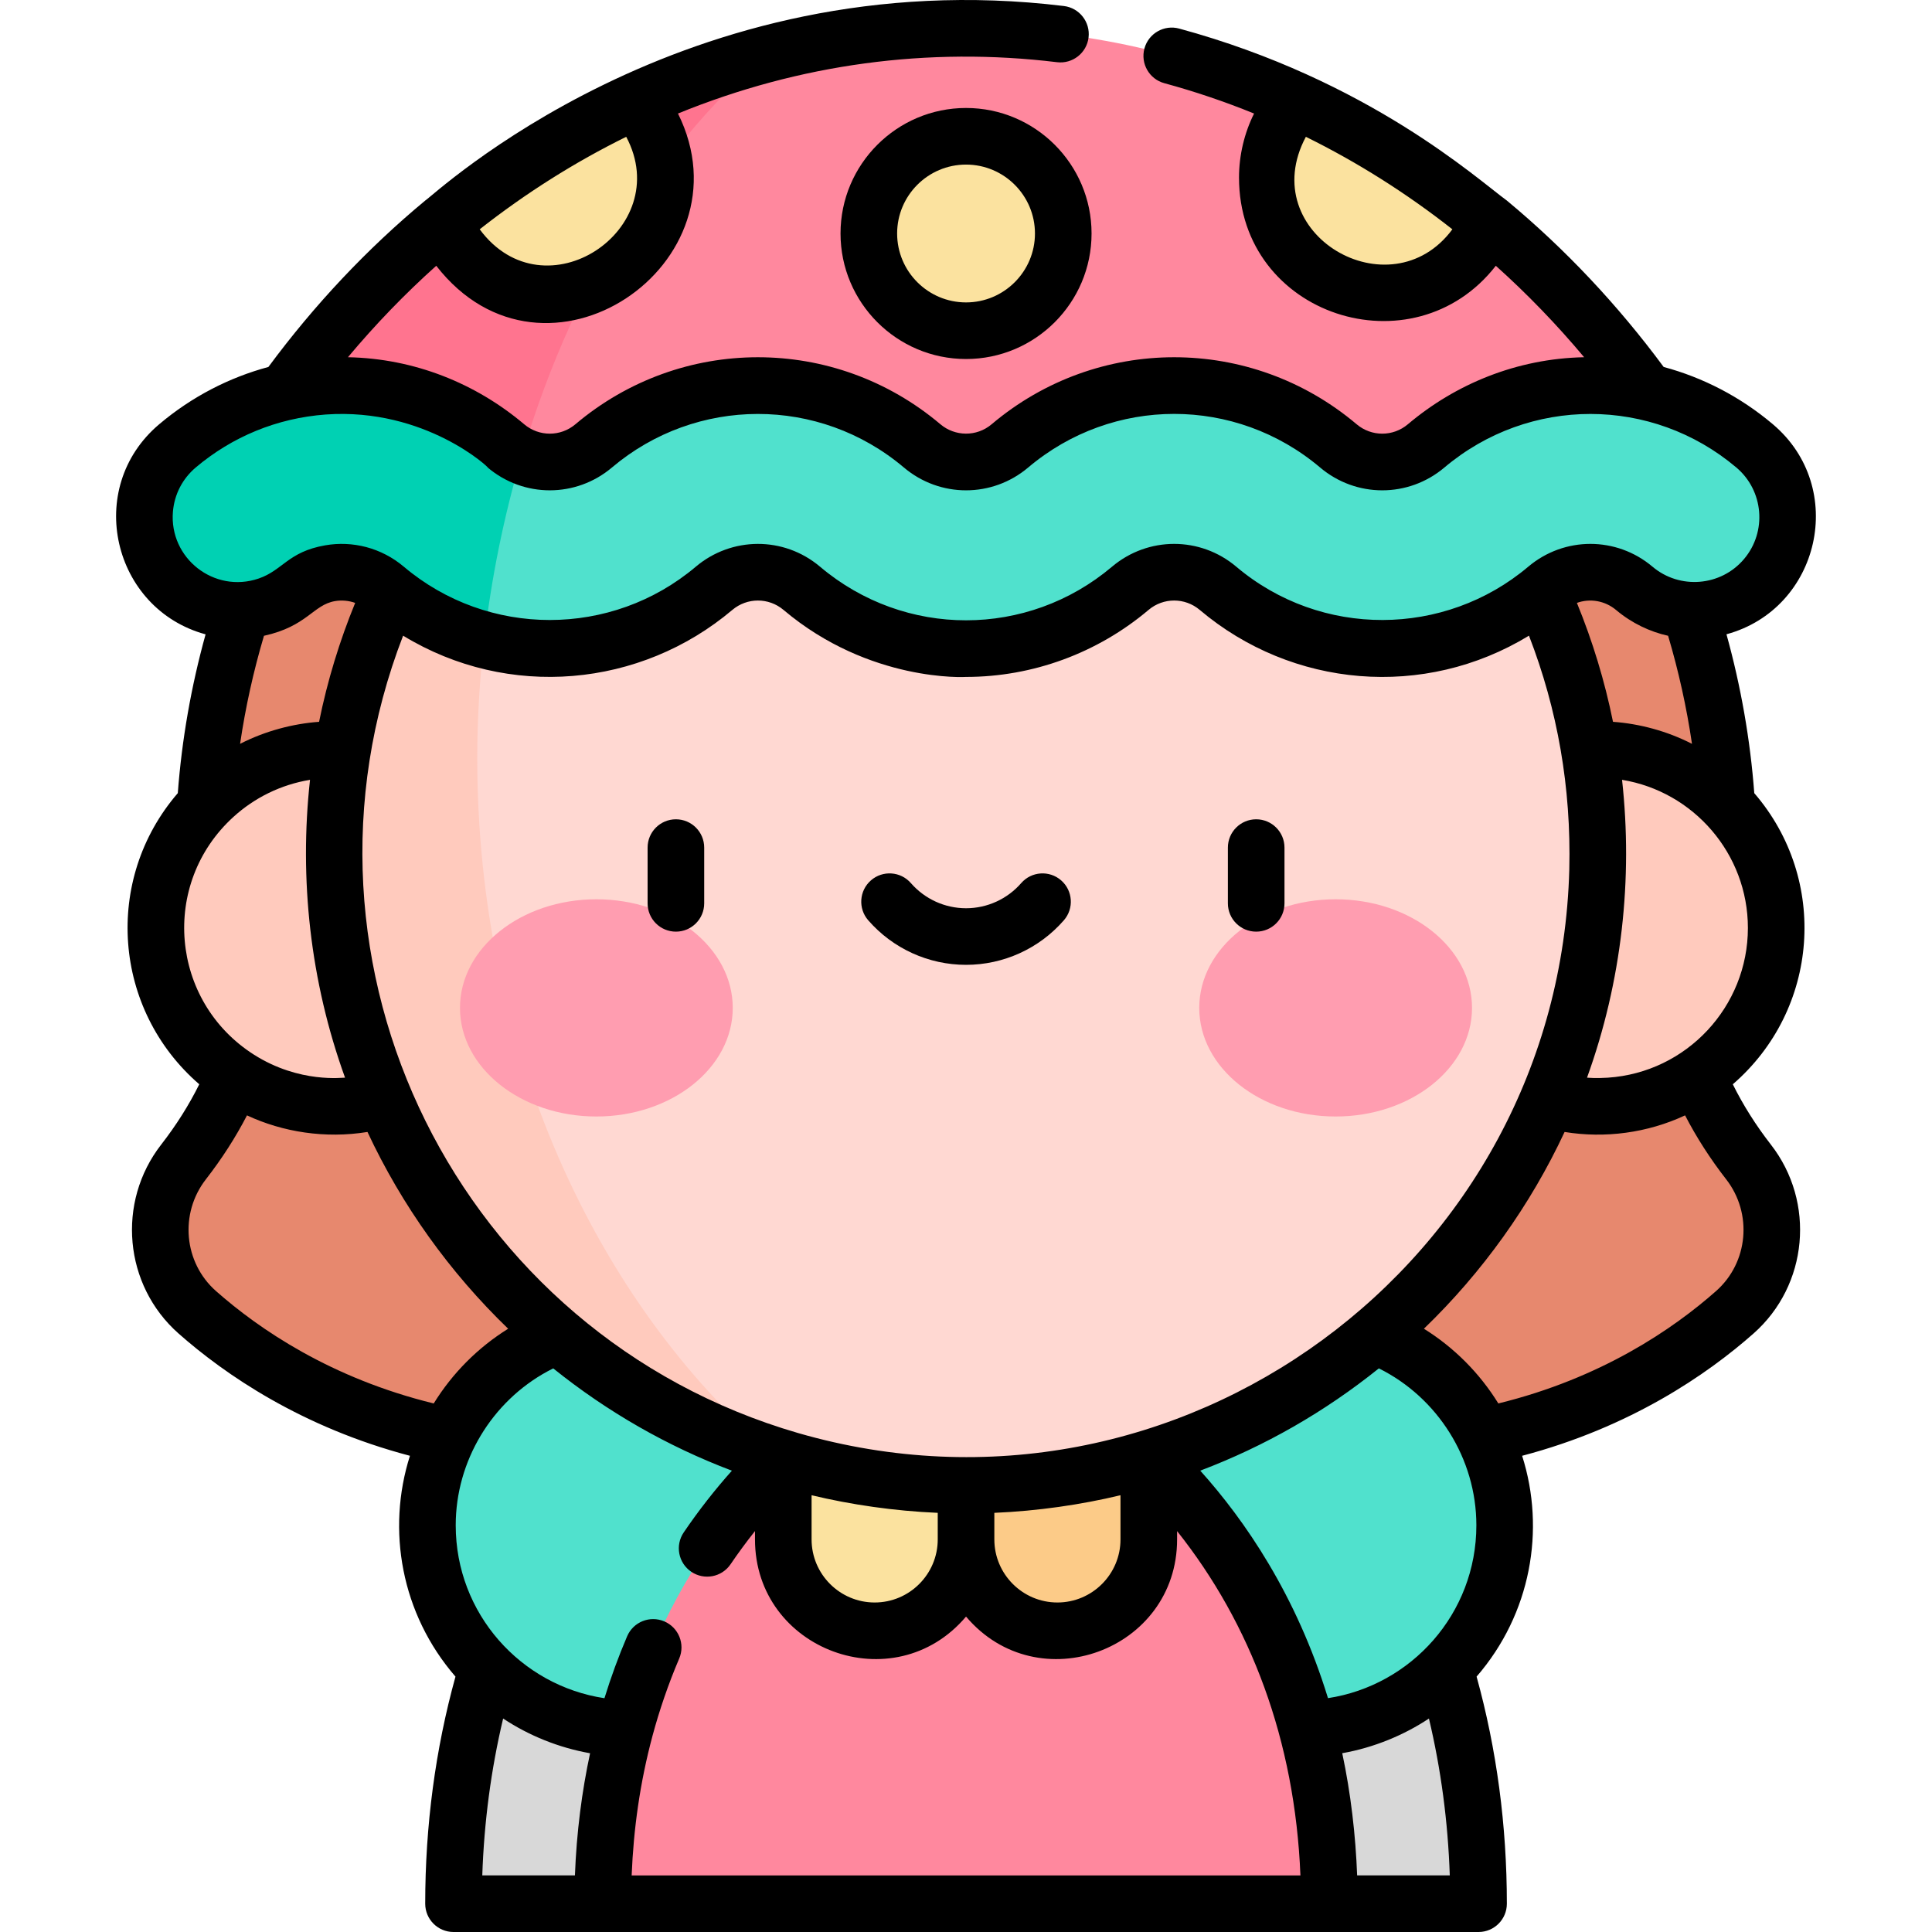 <svg id="Capa_1" enable-background="new 0 0 512 512" height="512" viewBox="0 0 512 512" width="512" xmlns="http://www.w3.org/2000/svg"><g><g><path d="m109.22 264.314h-41.724s-.762 20.339-18.862 43.605c-9.453 12.152-7.908 29.647 3.629 39.842 15.935 14.081 41.923 30.33 79.877 34.887l42.981-31.725v-32.33z" fill="#e7886e"/><path d="m402.779 264.314h41.724s.762 20.339 18.862 43.605c9.453 12.152 7.908 29.647-3.629 39.842-15.935 14.081-41.923 30.33-79.877 34.887l-42.98-31.725v-32.33z" fill="#e7886e"/><path d="m165.669 458.053-36.596-15.736c-5.875 19.681-8.898 40.586-8.898 62.184h39.536z" fill="#d8d8d8"/><path d="m346.331 458.053 36.596-15.736c5.875 19.681 8.898 40.586 8.898 62.184h-39.536z" fill="#d8d8d8"/><circle cx="167.135" cy="404.211" fill="#50e1cd" r="53.879"/><circle cx="344.865" cy="404.211" fill="#50e1cd" r="53.879"/><path d="m207.592 386.459c-16.125 15.162-47.882 53.243-47.882 118.041h192.579c0-64.797-31.756-102.879-47.882-118.041z" fill="#ff889e"/><path d="m447.813 161.707c6.615 20.582 10.209 42.295 10.209 64.441h-404.043c0-22.146 3.593-43.859 10.209-64.44v-24.676h380.932z" fill="#e7886e"/><g><circle cx="423.428" cy="245.916" fill="#ffcabd" r="47.276"/></g><path d="m207.568 366.691v41.267c0 13.374 10.842 24.216 24.216 24.216 13.374 0 24.216-10.842 24.216-24.216v-41.267z" fill="#fbe29f"/><path d="m304.432 366.691v41.267c0 13.374-10.842 24.216-24.216 24.216-13.374 0-24.216-10.842-24.216-24.216v-41.267z" fill="#fccb88"/><path d="m322.782 155.906c-6.737-5.693-16.519-5.693-23.258 0-12.608 10.654-28.068 15.981-43.523 15.982-15.459.001-30.913-5.326-43.525-15.983-6.738-5.693-16.519-5.694-23.257 0-24.786 20.943-60.564 21.289-85.729 1.067-9.58 21.086-14.918 44.507-14.918 69.176 0 92.468 74.96 167.428 167.428 167.428s167.428-74.96 167.428-167.428c0-24.669-5.338-48.091-14.918-69.177-25.164 20.223-60.944 19.877-85.728-1.065z" fill="#ffd8d2"/><path d="m394.523 58.906c16.585 13.758 31.352 29.81 43.855 47.581l6.741 30.541h-380.936l9.439-30.541c12.503-17.771 27.27-33.823 43.855-47.581l50.961-32.142c26.964-12.335 56.546-19.264 87.562-19.264s60.598 6.929 87.562 19.264z" fill="#ff889e"/><path d="m203.244 14.335c-11.994 3.147-23.628 7.315-34.806 12.429l-50.961 32.142c-16.585 13.759-31.352 29.81-43.855 47.581l-9.439 30.541h69.788c10.763-46.18 33.36-91.731 69.273-122.693z" fill="#ff748f"/><path d="m205.186 385.715c-47.595-40.836-78.709-108.398-78.709-184.845 0-10.17.613-20.662 1.839-31.296-8.838-2.369-17.307-6.56-24.826-12.603-5.949 13.094-10.259 27.09-12.674 41.725-.736-.036-1.482-.057-2.244-.057-26.11 0-47.276 21.166-47.276 47.276s21.166 47.276 47.276 47.276c4.868 0 9.215-.738 13.069-2.104 18.894 44.848 56.757 79.741 103.545 94.628z" fill="#ffcabd"/><path d="m256 171.888c-15.459.001-30.913-5.326-43.525-15.983-6.738-5.693-16.519-5.694-23.257 0-25.22 21.31-61.83 21.311-87.05 0-6.738-5.693-16.519-5.693-23.257 0-10.423 8.81-26.015 7.498-34.822-2.926-8.808-10.424-7.498-26.014 2.926-34.822 25.219-21.31 61.829-21.31 87.049 0 6.738 5.693 16.519 5.694 23.257 0 25.22-21.31 61.83-21.31 87.05 0 6.739 5.694 16.52 5.694 23.257 0 25.219-21.31 61.828-21.311 87.05 0 6.738 5.694 16.52 5.693 23.256 0 25.22-21.309 61.829-21.31 87.05 0 10.424 8.808 11.734 24.398 2.927 34.822-8.808 10.422-24.398 11.734-34.821 2.927-6.739-5.694-16.52-5.692-23.259 0-25.218 21.31-61.829 21.309-87.048 0-6.737-5.693-16.519-5.693-23.258 0-12.609 10.653-28.069 15.981-43.525 15.982z" fill="#50e1cd"/><g fill="#fbe29f"><path d="m176.158 47.046c0 16.872-13.669 30.541-30.541 30.541-12.661 0-23.514-7.7-28.14-18.681 15.518-12.889 32.637-23.771 50.961-32.142 4.804 5.396 7.72 12.493 7.72 20.282z"/><path d="m394.523 58.906c-4.626 10.981-15.478 18.681-28.139 18.681-16.872 0-30.541-13.669-30.541-30.541 0-7.789 2.916-14.885 7.719-20.282 18.324 8.371 35.443 19.254 50.961 32.142z"/><circle cx="256" cy="61.874" r="25.764"/></g><path d="m138.254 120.808c-1.48-.674-2.892-1.554-4.189-2.65-25.219-21.31-61.829-21.31-87.049 0-10.424 8.808-11.734 24.398-2.926 34.822 8.807 10.424 24.398 11.736 34.822 2.926 6.738-5.693 16.519-5.693 23.257 0 7.842 6.626 16.785 11.189 26.145 13.695 1.859-16.139 5.15-32.606 9.94-48.793z" fill="#00d1b3"/><g><g><g><ellipse cx="158.043" cy="267.101" fill="#ff9db0" rx="36.144" ry="28.783"/></g><g><ellipse cx="353.957" cy="267.101" fill="#ff9db0" rx="36.144" ry="28.783"/></g></g></g></g><g><path d="m179.12 246.897c4.142 0 7.5-3.358 7.5-7.5v-14.775c0-4.142-3.358-7.5-7.5-7.5s-7.5 3.358-7.5 7.5v14.775c0 4.142 3.358 7.5 7.5 7.5z"/><path d="m332.902 246.897c4.142 0 7.5-3.358 7.5-7.5v-14.775c0-4.142-3.358-7.5-7.5-7.5s-7.5 3.358-7.5 7.5v14.775c0 4.142 3.358 7.5 7.5 7.5z"/><path d="m256.011 255.692c9.937 0 19.387-4.304 25.926-11.808 2.721-3.123 2.396-7.86-.727-10.581-3.122-2.721-7.86-2.396-10.581.727-3.69 4.234-9.018 6.663-14.618 6.663s-10.928-2.429-14.618-6.663c-2.722-3.123-7.459-3.448-10.581-.727-3.123 2.721-3.448 7.459-.727 10.581 6.539 7.504 15.989 11.808 25.926 11.808z"/><path d="m256.011 28.616c-18.341 0-33.263 14.922-33.263 33.263s14.922 33.263 33.263 33.263c18.342 0 33.263-14.922 33.263-33.263s-14.922-33.263-33.263-33.263zm0 51.527c-10.07 0-18.263-8.193-18.263-18.263s8.193-18.263 18.263-18.263c10.071 0 18.263 8.193 18.263 18.263s-8.192 18.263-18.263 18.263z"/><path d="m469.833 112.433c-8.683-7.337-18.582-12.395-28.943-15.185-12.178-16.464-26.137-31.306-41.566-44.106-7.762-5.637-36.623-31.929-86.83-45.57-4-1.086-8.118 1.274-9.204 5.271s1.274 8.118 5.271 9.204c8.051 2.187 16.019 4.882 23.783 8.041-2.577 5.154-3.993 11.079-3.993 16.963 0 36.73 46.228 51.455 68.056 23.381 8.316 7.455 16.14 15.558 23.406 24.236-17.885.347-34.142 7.145-46.712 17.766-3.933 3.323-9.641 3.323-13.575-.001-28.024-23.679-68.706-23.68-96.731.001-3.985 3.369-9.716 3.258-13.574-.001-28.057-23.707-68.741-23.65-96.731 0-3.932 3.323-9.641 3.323-13.575 0-12.8-10.815-29.061-17.424-46.71-17.765 7.266-8.678 15.09-16.781 23.406-24.236 28.833 37.095 83.841-.561 64.06-40.349 32.185-13.137 66.345-17.748 100.457-13.599 4.11.495 7.85-2.428 8.351-6.539.5-4.112-2.428-7.85-6.539-8.351-100.999-12.285-167.245 50.442-169.239 51.545-.001.001-.002.002-.003.003-15.428 12.799-29.387 27.64-41.566 44.105-10.36 2.79-20.26 7.849-28.943 15.186-20.022 16.916-12.333 48.996 12.295 55.674-3.834 13.832-6.302 27.937-7.363 42.081-19.788 22.93-17.207 57.359 5.689 77.158-2.728 5.502-6.103 10.856-10.082 15.971-11.897 15.291-9.884 37.283 4.582 50.067 12.301 10.869 32.576 24.834 61.331 32.416-6.241 19.602-2.342 41.886 12.068 58.522-5.323 19.242-8.021 39.464-8.021 60.179 0 4.142 3.358 7.5 7.5 7.5h271.647c4.142 0 7.5-3.358 7.5-7.5 0-20.715-2.699-40.937-8.021-60.179 14.411-16.639 18.308-38.922 12.068-58.522 28.755-7.583 49.03-21.547 61.331-32.416 14.466-12.784 16.479-34.775 4.582-50.066-3.979-5.115-7.353-10.469-10.082-15.971 22.915-19.817 25.458-54.247 5.689-77.157-1.062-14.15-3.531-28.261-7.368-42.099 24.8-6.742 32.162-38.875 12.299-55.658zm-123.767-76.177c13.606 6.704 26.624 14.921 38.83 24.512-16.418 22.193-52.545 1.257-38.83-24.512zm-218.94 24.511c12.206-9.59 25.225-17.808 38.83-24.512 13.061 24.557-21.683 47.742-38.83 24.512zm314.94 107.72c2.798 9.428 4.914 19.005 6.329 28.638-6.615-3.398-13.934-5.336-20.934-5.838-2.17-10.732-5.403-21.377-9.564-31.513 3.443-1.249 7.44-.619 10.44 1.928 4.111 3.452 8.965 5.74 13.729 6.785zm-90.135 281.54c-8.405-27.409-22.103-47.222-33.851-60.29 17.091-6.472 32.957-15.555 47.332-27.103 15.523 7.707 25.841 23.849 25.841 41.579 0 23.463-17.296 42.454-39.322 45.814zm-179.008 9.974c0-.001 0-.001 0 0 1.796-6.686 4.183-13.701 7.075-20.475 1.626-3.81-.144-8.216-3.954-9.842h-.001c-.002-.001-.004-.002-.006-.003-3.809-1.626-8.216.143-9.842 3.953-2.281 5.343-4.283 10.817-6.009 16.408-22.165-3.346-39.417-22.41-39.417-45.828 0-17.058 9.58-32.787 24.351-40.804.102-.055.959-.511 1.489-.774 14.381 11.552 30.255 20.638 47.352 27.111-4.348 4.863-8.735 10.42-12.77 16.363-2.326 3.427-1.434 8.091 1.993 10.418.003.002.006.004.01.006h.001c3.425 2.321 8.089 1.436 10.417-1.997 1.893-2.791 4.176-5.912 6.468-8.789v2.213c0 29.415 36.863 42.994 55.931 20.449 19.071 22.548 55.931 8.96 55.931-20.449v-2.204c19.518 24.537 31.226 55.45 32.685 91.245h-177.233c.5-12.274 2.185-24.553 5.529-37.001zm-109.296-262.875c1.415-9.632 3.53-19.207 6.328-28.634 11.493-2.535 12.978-8.179 18.803-9.191h.001c1.804-.313 3.719-.125 5.366.473-4.13 10.066-7.374 20.679-9.565 31.514-6.893.493-14.298 2.429-20.933 5.838zm130.445-35.488c3.919-3.312 9.631-3.332 13.574 0 22.828 19.289 48.466 17.772 48.366 17.754 17.641-.001 34.816-6.306 48.362-17.753 3.935-3.324 9.644-3.325 13.577 0 24.464 20.675 59.455 23.76 87.242 6.82 7.597 19.607 11.205 40.281 10.687 61.931-2.723 104.164-103.5 178.558-204.4 149.373-89.911-26.107-138.456-123.966-104.651-211.304 27.927 17.026 62.944 13.704 87.243-6.821zm102.871 234.611v11.71c0 9.217-7.499 16.716-16.716 16.716s-16.716-7.498-16.716-16.716v-7.041c11.437-.486 22.981-2.148 33.432-4.669zm-48.432 11.711c0 9.217-7.499 16.716-16.716 16.716s-16.716-7.498-16.716-16.716v-11.71c10.402 2.505 21.962 4.182 33.432 4.669zm-202.683-272.365c.385-4.581 2.531-8.737 6.042-11.704 9.629-8.137 21.492-13.089 34.447-14.042 26.575-1.888 43.782 14.532 42.92 14.043 9.561 8.078 23.413 8.049 32.937 0 22.321-18.863 54.903-18.982 77.368 0 9.545 8.064 23.397 8.065 32.938 0 22.414-18.94 54.952-18.939 77.367 0 9.543 8.065 23.396 8.065 32.937.001 22.464-18.954 55.015-18.889 77.368 0 7.248 6.124 8.163 17.004 2.039 24.252-6.153 7.282-17.059 8.117-24.253 2.039-9.541-8.062-23.394-8.062-32.94 0-22.144 18.693-54.925 18.962-77.365 0-9.542-8.064-23.395-8.063-32.94 0-22.378 18.909-54.919 18.966-77.366-.001-9.658-8.16-23.52-7.956-32.937 0-22.272 18.819-55.071 18.838-77.368 0-5.964-5.039-13.611-6.928-20.838-5.668-9.861 1.718-11.217 6.603-17.637 8.8-11.814 4.026-23.753-5.409-22.719-17.72zm16.033 80.894c5.521-5.035 12.555-8.563 20.297-9.826-2.894 26.257.036 53.367 9.283 78.927-.346-.086-11.994 1.632-24.167-6.111-22.168-14.128-24.868-45.293-5.413-62.99zm-7.294 96.037c4.218-5.423 7.863-11.096 10.889-16.941 9.502 4.436 20.768 6.209 31.932 4.396 9.07 19.425 21.789 37.203 37.28 52.145-7.993 4.977-14.737 11.733-19.726 19.803-27.258-6.675-46.301-19.714-57.7-29.786-8.545-7.552-9.72-20.561-2.675-29.617zm78.77 142.901c6.814 4.51 14.669 7.715 23.04 9.203-2.17 10.099-3.583 20.945-4.014 32.37h-24.55c.481-14.215 2.331-28.135 5.524-41.573zm226.321 41.573c-.398-10.59-1.678-21.748-3.948-32.384 8.403-1.475 16.431-4.827 22.975-9.19 3.192 13.438 5.042 27.358 5.523 41.573h-24.55zm86.908-201.415c3.026 5.846 6.67 11.519 10.889 16.941 7.045 9.056 5.87 22.064-2.676 29.616-11.399 10.072-30.442 23.111-57.7 29.786-4.989-8.07-11.733-14.826-19.726-19.803 15.506-14.953 28.227-32.733 37.282-52.144 10.688 1.74 21.923.276 31.931-4.396zm-20.485-9.988c-3.247.213-5.1.006-5.501-.008 9.272-25.629 12.167-52.781 9.284-78.927 18.931 3.09 33.349 19.578 33.349 39.256-.001 20.841-16.215 38.292-37.132 39.679z"/></g></g></svg>